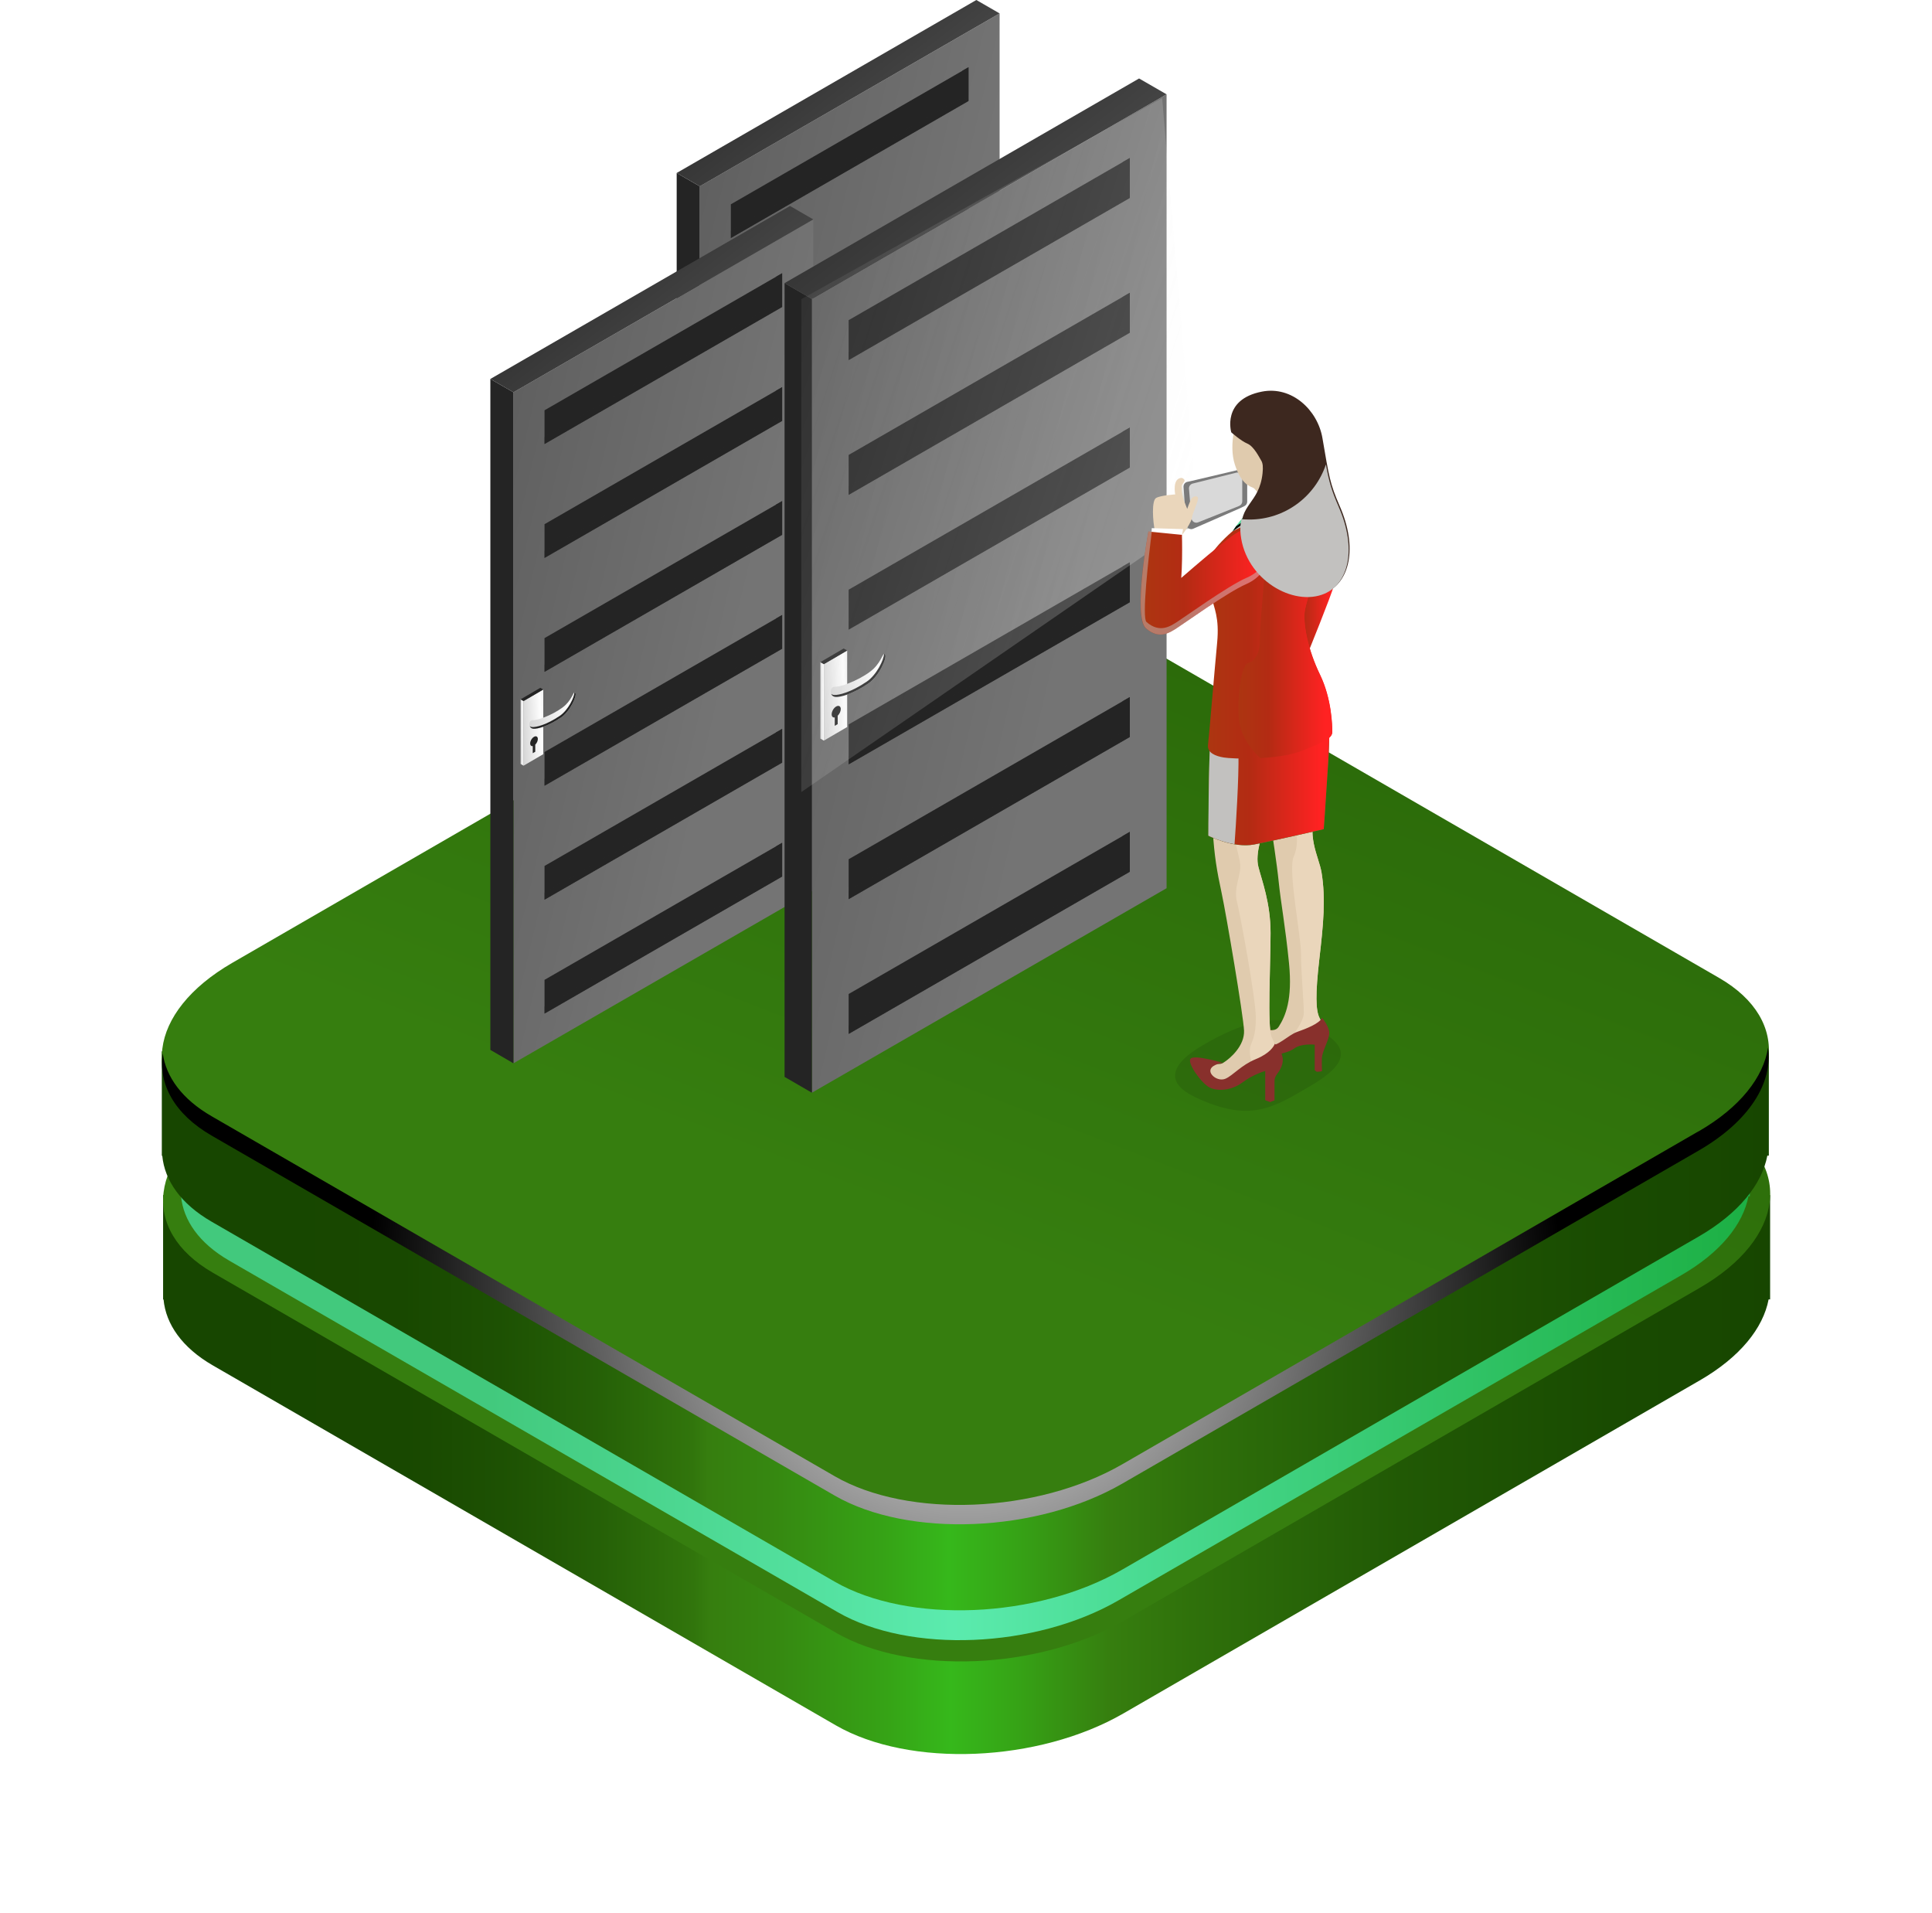 <svg width="394" height="390" viewBox="0 0 394 390" fill="none" xmlns="http://www.w3.org/2000/svg">
<g filter="url(#filter0_d_5_1078)">
<path d="M363.01 210.674H359.75C358.096 208.547 355.805 206.585 352.852 204.883L225.796 131.485C210.747 122.81 184.499 123.897 167.135 133.92L49.624 201.81C45.017 204.481 41.52 207.507 39.111 210.674H35.26V231.972H35.354C35.827 237.007 39.134 241.782 45.395 245.399L172.451 318.797C187.5 327.472 213.747 326.385 231.112 316.362L348.623 248.472C356.868 243.721 361.569 237.788 362.68 231.949H362.987V210.651L363.01 210.674Z" fill="url(#paint0_linear_5_1078)"/>
<path d="M172.474 299.91L45.419 226.512C30.369 217.837 32.259 202.661 49.624 192.615L167.135 124.725C184.499 114.702 210.77 113.615 225.796 122.29L352.852 195.688C367.877 204.363 366.011 219.539 348.646 229.585L231.135 297.475C213.771 307.498 187.5 308.585 172.474 299.91Z" fill="url(#paint1_linear_5_1078)"/>
<path d="M358.899 193.158H355.709C354.079 191.102 351.858 189.163 348.976 187.509L224.897 115.837C210.202 107.351 184.569 108.414 167.606 118.224L52.859 184.507C48.347 187.107 44.945 190.062 42.606 193.182H38.826V210.911H38.921C39.393 215.828 42.606 220.484 48.725 224.03L172.804 295.702C187.499 304.188 213.132 303.124 230.095 293.314L344.842 227.032C352.898 222.375 357.481 216.608 358.568 210.911H358.851V193.182L358.899 193.158Z" fill="url(#paint2_linear_5_1078)"/>
<path d="M362.751 181.363H359.49C357.837 179.235 355.545 177.273 352.592 175.571L225.536 102.174C210.487 93.499 184.24 94.586 166.875 104.609L49.364 172.498C44.757 175.169 41.261 178.195 38.851 181.363H35V202.661H35.094C35.567 207.696 38.874 212.471 45.135 216.088L172.191 289.485C187.24 298.16 213.487 297.073 230.852 287.05L348.363 219.161C356.608 214.409 361.31 208.476 362.42 202.637H362.727V181.339L362.751 181.363Z" fill="url(#paint3_linear_5_1078)"/>
<path d="M172.214 270.622L45.158 197.224C30.132 188.549 31.999 173.373 49.363 163.327L166.874 95.437C184.239 85.414 210.51 84.327 225.535 93.002L352.591 166.4C367.617 175.075 365.75 190.251 348.386 200.297L230.875 268.187C213.51 278.21 187.239 279.297 172.214 270.622Z" fill="url(#paint4_linear_5_1078)"/>
<path style="mix-blend-mode:color-dodge" d="M348.386 197.674L230.875 265.563C213.511 275.586 187.24 276.673 172.214 267.998L45.159 194.601C39.134 191.126 35.85 186.587 35.189 181.765C34.267 188.005 37.504 194.128 45.159 198.548L172.214 271.946C187.263 280.621 213.511 279.534 230.875 269.511L348.386 201.621C358.781 195.617 363.577 187.769 362.561 180.583C361.664 186.611 356.891 192.78 348.386 197.697V197.674Z" fill="url(#paint5_radial_5_1078)"/>
</g>
<path d="M221.075 66.718L216.444 69.39L211.79 66.695L216.444 64L221.075 66.718Z" fill="url(#paint6_linear_5_1078)"/>
<path d="M142.7 37.991V174.811L203.851 139.561V2.735L142.7 37.991Z" fill="url(#paint7_linear_5_1078)"/>
<path d="M149.047 41.656L197.504 13.716V20.597L149.047 48.538V41.656Z" fill="#242424"/>
<path d="M196.261 14.431V19.882L197.505 20.597V13.716L196.261 14.431Z" fill="#242424"/>
<g style="mix-blend-mode:screen" opacity="0.5">
<path d="M196.26 19.882L149.047 47.1V48.538L197.504 20.597L196.26 19.882Z" fill="#242424"/>
</g>
<path d="M149.047 64.882L197.504 36.942V43.823L149.047 71.764V64.882Z" fill="#242424"/>
<path d="M196.261 37.664V43.108L197.505 43.823V36.942L196.261 37.664Z" fill="#242424"/>
<g style="mix-blend-mode:screen" opacity="0.5">
<path d="M196.26 43.107L149.047 70.326V71.763L197.504 43.823L196.26 43.107Z" fill="#242424"/>
</g>
<path d="M149.047 88.108L197.504 60.174V67.055L149.047 94.989V88.108Z" fill="#242424"/>
<path d="M196.261 60.889V66.333L197.505 67.055V60.174L196.261 60.889Z" fill="#242424"/>
<g style="mix-blend-mode:screen" opacity="0.5">
<path d="M196.26 66.333L149.047 93.551V94.989L197.504 67.055L196.26 66.333Z" fill="#242424"/>
</g>
<path d="M149.047 111.333L197.504 83.399V90.281L149.047 118.214V111.333Z" fill="#242424"/>
<path d="M196.261 84.115V89.559L197.505 90.281V83.399L196.261 84.115Z" fill="#242424"/>
<g style="mix-blend-mode:screen" opacity="0.5">
<path d="M196.26 89.559L149.047 116.783V118.214L197.504 90.281L196.26 89.559Z" fill="#242424"/>
</g>
<path d="M149.047 134.566L197.504 106.625V113.507L149.047 141.447V134.566Z" fill="#242424"/>
<path d="M196.261 107.341V112.791L197.505 113.507V106.625L196.261 107.341Z" fill="#242424"/>
<g style="mix-blend-mode:screen" opacity="0.5">
<path d="M196.26 112.791L149.047 140.009V141.447L197.504 113.507L196.26 112.791Z" fill="#242424"/>
</g>
<path d="M149.047 157.791L197.504 129.851V136.732L149.047 164.673V157.791Z" fill="#242424"/>
<path d="M196.261 130.573V136.017L197.505 136.732V129.851L196.261 130.573Z" fill="#242424"/>
<g style="mix-blend-mode:screen" opacity="0.5">
<path d="M196.26 136.017L149.047 163.235V164.672L197.504 136.732L196.26 136.017Z" fill="#242424"/>
</g>
<path d="M142.715 37.991V174.811L138 172.075V35.27L142.715 37.991Z" fill="#242424"/>
<path d="M138 35.27L142.715 37.992L203.852 2.735L199.11 0L138 35.27Z" fill="url(#paint8_linear_5_1078)"/>
<path d="M144.774 100.941V114.122L148.794 111.774V98.593L144.774 100.941Z" fill="url(#paint9_linear_5_1078)"/>
<path d="M144.774 100.941V114.122L144.172 113.774V100.593L144.774 100.941Z" fill="url(#paint10_linear_5_1078)"/>
<path d="M144.172 100.593L144.774 100.941L148.793 98.593L148.184 98.246L144.172 100.593Z" fill="#242424"/>
<g style="mix-blend-mode:multiply">
<path d="M147.684 108.684C147.684 108.19 147.336 107.989 146.902 108.236C146.467 108.484 146.119 109.092 146.119 109.587C146.119 109.982 146.34 110.182 146.647 110.129V111.573L147.156 111.279V109.835C147.463 109.534 147.684 109.079 147.684 108.684Z" fill="#242424"/>
</g>
<path d="M146.665 104.839C148.016 104.88 151.788 103.255 153.38 101.696C154.844 100.259 154.965 98.72 155.332 99.289C155.7 99.857 154.296 103.027 152.417 104.298C149.702 106.137 147.582 106.652 146.779 106.592C145.615 106.505 145.763 104.806 146.665 104.833V104.839Z" fill="url(#paint11_linear_5_1078)"/>
<g style="mix-blend-mode:multiply">
<path d="M155.335 99.289C155.261 99.175 155.201 99.148 155.134 99.182C155.174 100.104 153.863 102.806 152.165 103.956C149.45 105.796 147.336 106.31 146.527 106.25C146.32 106.237 146.159 106.17 146.032 106.07C146.146 106.344 146.387 106.565 146.788 106.591C147.59 106.652 149.704 106.137 152.425 104.298C154.305 103.02 155.709 99.85 155.341 99.289H155.335Z" fill="#242424"/>
</g>
<path d="M104.7 79.991V216.811L165.851 181.561V44.735L104.7 79.991Z" fill="url(#paint12_linear_5_1078)"/>
<path d="M111.047 83.656L159.504 55.716V62.597L111.047 90.537V83.656Z" fill="#242424"/>
<path d="M158.261 56.431V61.882L159.505 62.597V55.716L158.261 56.431Z" fill="#242424"/>
<g style="mix-blend-mode:screen" opacity="0.5">
<path d="M158.26 61.882L111.047 89.1V90.537L159.504 62.597L158.26 61.882Z" fill="#242424"/>
</g>
<path d="M111.047 106.882L159.504 78.942V85.823L111.047 113.764V106.882Z" fill="#242424"/>
<path d="M158.261 79.664V85.108L159.505 85.823V78.942L158.261 79.664Z" fill="#242424"/>
<g style="mix-blend-mode:screen" opacity="0.5">
<path d="M158.26 85.107L111.047 112.325V113.763L159.504 85.823L158.26 85.107Z" fill="#242424"/>
</g>
<path d="M111.047 130.107L159.504 102.174V109.055L111.047 136.989V130.107Z" fill="#242424"/>
<path d="M158.261 102.889V108.333L159.505 109.055V102.174L158.261 102.889Z" fill="#242424"/>
<g style="mix-blend-mode:screen" opacity="0.5">
<path d="M158.26 108.333L111.047 135.551V136.989L159.504 109.055L158.26 108.333Z" fill="#242424"/>
</g>
<path d="M111.047 153.333L159.504 125.399V132.281L111.047 160.214V153.333Z" fill="#242424"/>
<path d="M158.261 126.115V131.559L159.505 132.281V125.399L158.261 126.115Z" fill="#242424"/>
<g style="mix-blend-mode:screen" opacity="0.5">
<path d="M158.26 131.559L111.047 158.783V160.214L159.504 132.281L158.26 131.559Z" fill="#242424"/>
</g>
<path d="M111.047 176.566L159.504 148.625V155.507L111.047 183.447V176.566Z" fill="#242424"/>
<path d="M158.261 149.341V154.791L159.505 155.507V148.625L158.261 149.341Z" fill="#242424"/>
<g style="mix-blend-mode:screen" opacity="0.5">
<path d="M158.26 154.791L111.047 182.009V183.447L159.504 155.507L158.26 154.791Z" fill="#242424"/>
</g>
<path d="M111.047 199.791L159.504 171.851V178.732L111.047 206.673V199.791Z" fill="#242424"/>
<path d="M158.261 172.573V178.017L159.505 178.732V171.851L158.261 172.573Z" fill="#242424"/>
<g style="mix-blend-mode:screen" opacity="0.5">
<path d="M158.26 178.017L111.047 205.235V206.672L159.504 178.732L158.26 178.017Z" fill="#242424"/>
</g>
<path d="M104.715 79.991V216.811L100 214.075V77.269L104.715 79.991Z" fill="#242424"/>
<path d="M100 77.27L104.715 79.992L165.852 44.735L161.11 42L100 77.27Z" fill="url(#paint13_linear_5_1078)"/>
<path d="M106.774 142.941V156.122L110.794 153.774V140.593L106.774 142.941Z" fill="url(#paint14_linear_5_1078)"/>
<path d="M106.774 142.941V156.122L106.172 155.774V142.593L106.774 142.941Z" fill="url(#paint15_linear_5_1078)"/>
<path d="M106.172 142.593L106.774 142.941L110.793 140.593L110.184 140.246L106.172 142.593Z" fill="#242424"/>
<g style="mix-blend-mode:multiply">
<path d="M109.684 150.684C109.684 150.19 109.336 149.989 108.902 150.236C108.467 150.484 108.119 151.092 108.119 151.587C108.119 151.982 108.34 152.182 108.647 152.129V153.573L109.156 153.279V151.835C109.463 151.534 109.684 151.079 109.684 150.684Z" fill="#242424"/>
</g>
<path d="M108.665 146.839C110.016 146.88 113.788 145.255 115.38 143.696C116.844 142.259 116.965 140.72 117.332 141.289C117.7 141.857 116.296 145.027 114.417 146.298C111.702 148.137 109.582 148.652 108.779 148.592C107.615 148.505 107.763 146.806 108.665 146.833V146.839Z" fill="url(#paint16_linear_5_1078)"/>
<g style="mix-blend-mode:multiply">
<path d="M117.335 141.289C117.261 141.175 117.201 141.148 117.134 141.182C117.174 142.104 115.863 144.806 114.165 145.956C111.45 147.796 109.336 148.31 108.527 148.25C108.32 148.237 108.159 148.17 108.032 148.07C108.146 148.344 108.387 148.565 108.788 148.591C109.59 148.652 111.704 148.137 114.425 146.298C116.305 145.02 117.709 141.85 117.341 141.289H117.335Z" fill="#242424"/>
</g>
<path d="M165.561 60.946V222.811L237.905 181.108V19.236L165.561 60.946Z" fill="url(#paint17_linear_5_1078)"/>
<path d="M173.068 65.281L230.396 32.227V40.368L173.068 73.423V65.281Z" fill="#242424"/>
<path d="M228.925 33.073V39.521L230.396 40.368V32.227L228.925 33.073Z" fill="#242424"/>
<g style="mix-blend-mode:screen" opacity="0.5">
<path d="M228.925 39.521L173.068 71.722V73.422L230.396 40.367L228.925 39.521Z" fill="#242424"/>
</g>
<path d="M173.068 92.759L230.396 59.704V67.845L173.068 100.9V92.759Z" fill="#242424"/>
<path d="M228.925 60.559V66.999L230.396 67.845V59.704L228.925 60.559Z" fill="#242424"/>
<g style="mix-blend-mode:screen" opacity="0.5">
<path d="M228.925 66.998L173.068 99.199V100.9L230.396 67.845L228.925 66.998Z" fill="#242424"/>
</g>
<path d="M173.068 120.236L230.396 87.189V95.33L173.068 128.377V120.236Z" fill="#242424"/>
<path d="M228.925 88.035V94.476L230.396 95.33V87.189L228.925 88.035Z" fill="#242424"/>
<g style="mix-blend-mode:screen" opacity="0.5">
<path d="M228.925 94.476L173.068 126.676V128.377L230.396 95.33L228.925 94.476Z" fill="#242424"/>
</g>
<path d="M173.068 147.713L230.396 114.666V122.807L173.068 155.854V147.713Z" fill="#242424"/>
<path d="M228.925 115.513V121.953L230.396 122.807V114.666L228.925 115.513Z" fill="#242424"/>
<g style="mix-blend-mode:screen" opacity="0.5">
<path d="M228.925 121.953L173.068 154.161V155.854L230.396 122.807L228.925 121.953Z" fill="#242424"/>
</g>
<path d="M173.068 175.198L230.396 142.144V150.285L173.068 183.34V175.198Z" fill="#242424"/>
<path d="M228.925 142.99V149.438L230.396 150.285V142.144L228.925 142.99Z" fill="#242424"/>
<g style="mix-blend-mode:screen" opacity="0.5">
<path d="M228.925 149.438L173.068 181.638V183.339L230.396 150.285L228.925 149.438Z" fill="#242424"/>
</g>
<path d="M173.068 202.676L230.396 169.621V177.762L173.068 210.817V202.676Z" fill="#242424"/>
<path d="M228.925 170.475V176.915L230.396 177.762V169.621L228.925 170.475Z" fill="#242424"/>
<g style="mix-blend-mode:screen" opacity="0.5">
<path d="M228.925 176.915L173.068 209.116V210.817L230.396 177.762L228.925 176.915Z" fill="#242424"/>
</g>
<path d="M165.578 60.946V222.811L160 219.575V57.726L165.578 60.946Z" fill="#242424"/>
<path d="M160 57.726L165.578 60.946L237.906 19.236L232.297 16L160 57.726Z" fill="url(#paint18_linear_5_1078)"/>
<path d="M168.015 135.418V151.012L172.77 148.235V132.641L168.015 135.418Z" fill="url(#paint19_linear_5_1078)"/>
<path d="M168.014 135.418V151.012L167.302 150.601V135.007L168.014 135.418Z" fill="url(#paint20_linear_5_1078)"/>
<path d="M167.302 135.007L168.014 135.418L172.769 132.641L172.049 132.23L167.302 135.007Z" fill="#242424"/>
<g style="mix-blend-mode:multiply">
<path d="M171.457 144.58C171.457 143.994 171.045 143.757 170.531 144.05C170.017 144.342 169.605 145.062 169.605 145.648C169.605 146.115 169.867 146.352 170.23 146.289V147.998L170.832 147.649V145.941C171.196 145.585 171.457 145.047 171.457 144.58Z" fill="#242424"/>
</g>
<path d="M170.252 140.031C171.85 140.078 176.312 138.156 178.195 136.312C179.928 134.611 180.07 132.792 180.505 133.464C180.941 134.137 179.279 137.887 177.056 139.39C173.844 141.566 171.336 142.175 170.386 142.104C169.01 142.001 169.184 139.991 170.252 140.023V140.031Z" fill="url(#paint21_linear_5_1078)"/>
<g style="mix-blend-mode:multiply">
<path d="M180.508 133.464C180.421 133.329 180.35 133.298 180.271 133.337C180.318 134.429 178.767 137.626 176.758 138.986C173.546 141.162 171.046 141.771 170.088 141.7C169.843 141.684 169.653 141.605 169.503 141.486C169.637 141.811 169.922 142.072 170.397 142.104C171.346 142.175 173.846 141.566 177.066 139.39C179.29 137.879 180.951 134.129 180.516 133.464H180.508Z" fill="#242424"/>
</g>
<path d="M237 20L243.373 95.389V106.323L163.417 161.5L163.417 61L237 20Z" fill="url(#paint22_linear_5_1078)"/>
<g style="mix-blend-mode:multiply" opacity="0.1">
<path d="M243.732 223.717C254.859 228.964 259.514 225.891 266.648 221.778C273.783 217.665 276.736 213.907 268.42 209.841C260.27 205.87 252.591 208.895 245.48 213.008C238.346 217.122 237.708 220.856 243.756 223.717H243.732Z" fill="black"/>
</g>
<path d="M270.9 145.142C270.759 147.908 271.042 157.813 268.632 164.148C266.199 170.459 268.94 174.478 269.507 177.882C270.381 183.271 269.885 188.353 269.058 195.516C268.231 202.655 268.302 206.059 269.129 207.595C269.955 209.132 269.412 211.283 264.829 212.512C260.245 213.741 254.883 213.812 255.379 209.604C255.544 208.21 259.489 211.401 260.789 209.321C262.112 207.241 263.624 203.908 262.868 196.343C262.112 188.779 261.214 184.122 260.789 179.962C260.364 175.802 259.537 170.672 258.71 165.117C257.883 159.562 256.985 143.039 256.985 143.039L270.924 145.142H270.9Z" fill="#E0CBAE"/>
<path d="M265.892 206.484C265.892 204.215 265.325 198.4 265.325 194.547C265.325 190.694 262.585 177.362 263.837 174.643C265.633 170.696 263.152 165.306 263.152 163.273C263.152 161.406 263.27 147.104 263.27 144.031L270.901 145.19C270.759 147.955 271.043 157.86 268.633 164.195C266.2 170.507 268.94 174.525 269.507 177.929C270.381 183.319 269.885 188.401 269.058 195.563C268.231 202.702 268.302 206.106 269.129 207.643C269.956 209.179 269.413 211.33 264.829 212.559C263.695 212.867 262.49 213.103 261.356 213.221L262.372 212.654C262.372 212.654 265.892 208.777 265.892 206.508V206.484Z" fill="#EAD6BB"/>
<path d="M251.974 103.587L252.79 103.18C253.128 103.01 253.343 102.664 253.343 102.285L253.343 96.578C253.343 95.956 252.781 95.485 252.169 95.593L241.863 97.414C241.768 97.431 241.676 97.461 241.59 97.504L240.948 97.825C240.588 98.005 240.371 98.384 240.398 98.786L240.945 106.952C240.991 107.643 241.709 108.078 242.343 107.801L251.974 103.587Z" fill="url(#paint23_linear_5_1078)"/>
<path d="M252.979 103.59L253.795 103.183C254.134 103.013 254.348 102.667 254.348 102.288L254.348 96.652C254.348 96.007 253.746 95.53 253.119 95.678L242.729 98.123L242.153 98.242C241.661 98.345 241.322 98.796 241.36 99.297L241.939 106.968C241.991 107.655 242.706 108.085 243.337 107.809L252.979 103.59Z" fill="url(#paint24_linear_5_1078)"/>
<path d="M252.709 103.158L244.342 106.504C243.718 106.754 243.03 106.329 242.974 105.659L242.474 99.653C242.433 99.165 242.752 98.719 243.228 98.6L252.095 96.383C252.726 96.225 253.338 96.703 253.338 97.353V102.229C253.338 102.638 253.089 103.006 252.709 103.158Z" fill="#D9D9D9"/>
<path d="M269.577 207.501C269.577 207.501 271.254 209.392 271.065 210.928C270.853 212.465 269.624 214.379 269.577 215.821C269.53 217.263 269.624 218.351 269.577 218.422C269.53 218.469 268.538 218.54 268.538 218.54L268.112 218.209V213.008C268.112 213.008 265.372 212.701 263.931 213.789C262.466 214.852 258.332 215.68 256.583 214.923C254.835 214.167 253.607 208.919 253.796 208.115C253.985 207.312 258.213 209.557 258.899 209.841C259.584 210.148 259.82 210.172 259.82 210.172C259.82 210.172 257.646 209.557 257.103 210.361C256.583 211.165 257.103 212.89 258.804 213.174C260.529 213.481 262.702 211.047 264.521 210.408C266.34 209.77 269.105 208.706 269.601 207.524L269.577 207.501Z" fill="#88302C"/>
<path d="M262.017 154.622C261.025 157.293 259.726 162.611 258.544 166.346C257.363 170.105 255.922 174.076 256.631 176.771C257.316 179.489 259.111 184.075 259.111 190.245C259.111 196.414 258.426 209.463 259.324 211.401C260.222 213.34 261.049 215.183 260.576 216.365C260.08 217.547 255.851 218.564 252.449 220.809C248.834 223.197 244.464 218.304 246.212 217.264C247.96 216.223 248.22 217.476 249.543 216.649C250.866 215.822 253.843 213.245 253.701 210.125C253.559 207.004 250.087 186.534 249.118 182.019C248.149 177.504 247.653 174.596 247.322 169.396C246.968 164.195 246.779 157.246 247.322 152.329C247.866 147.412 264.805 147.057 262.017 154.622Z" fill="#E0CBAE"/>
<path d="M252.048 221.046L255.308 216.956C255.308 216.956 254.623 214.687 254.977 213.434C255.308 212.181 256.111 211.378 256.111 207.524C256.111 203.671 252.922 186.486 252.237 183.744C251.552 181.002 253.135 178.402 252.922 176.227C252.686 174.076 250.536 167.812 251.103 163.486C251.434 160.886 252.568 153.96 253.418 148.854C252.828 148.901 252.261 148.996 251.717 149.114C256.702 148.003 263.884 149.492 262.018 154.622C261.026 157.293 259.726 162.611 258.545 166.346C257.364 170.081 255.922 174.076 256.631 176.771C257.316 179.489 259.112 184.075 259.112 190.245C259.112 196.414 258.427 209.463 259.325 211.425C260.222 213.363 261.049 215.207 260.577 216.389C260.081 217.571 255.852 218.587 252.45 220.833C251.457 221.495 250.394 221.589 249.449 221.377C250.3 221.566 251.197 221.518 252.095 221.046H252.048Z" fill="#EAD6BB"/>
<path d="M266.199 131.952L248.433 132.685C248.433 132.685 247.322 145.45 246.897 150.248C246.472 155.047 246.448 170.412 246.448 170.412C246.448 170.412 251.48 173.012 255.78 172.185C260.08 171.357 269.955 169.065 269.955 169.065C269.955 169.065 270.31 164.337 270.569 159.987C270.829 155.496 271.751 145.852 270.286 141.62C268.821 137.389 266.199 131.976 266.199 131.976V131.952Z" fill="url(#paint25_linear_5_1078)"/>
<path d="M266.199 131.952L248.433 132.685C248.433 132.685 247.322 145.45 246.897 150.248C246.472 155.047 246.448 170.412 246.448 170.412C246.448 170.412 251.48 173.012 255.78 172.185C260.08 171.357 269.955 169.065 269.955 169.065C269.955 169.065 270.31 164.337 270.569 159.987C270.829 155.496 271.751 145.852 270.286 141.62C268.821 137.389 266.199 131.976 266.199 131.976V131.952Z" fill="url(#paint26_linear_5_1078)"/>
<path d="M260.009 212.843C260.009 212.843 261.97 214.663 261.545 216.743C261.096 218.824 259.915 218.965 259.915 220.478V224.355L259.017 224.709L258.025 224.331V218.374C258.025 218.374 255.638 219.013 253.37 220.715C251.102 222.393 248.291 222.558 246.661 221.731C245.031 220.904 242.007 216.696 242.81 215.845C243.613 214.994 249.425 216.72 249.425 216.72C249.425 216.72 247.228 216.956 246.874 218.067C246.519 219.178 248.456 220.596 249.945 219.935C251.457 219.273 253.134 217.169 256.087 215.963C259.04 214.758 259.82 213.268 259.985 212.819L260.009 212.843Z" fill="#88302C"/>
<g style="mix-blend-mode:multiply">
<path d="M246.897 150.248C247.275 145.899 248.22 134.978 248.386 132.992L252.118 133.654C252.118 133.654 252.449 147.412 252.567 153.676C252.662 158.616 252.048 168.261 251.764 172.137C248.835 171.641 246.425 170.388 246.425 170.388C246.425 170.388 246.448 155.023 246.874 150.225L246.897 150.248Z" fill="#C2C1BF"/>
</g>
<path d="M269.459 102.239C270.853 105.335 272.908 116.091 272.057 119.306C271.514 121.386 266.576 133.536 266.576 133.536L262.489 127.768L269.459 102.239Z" fill="url(#paint27_linear_5_1078)"/>
<path d="M255.071 105.193C253.276 106.73 247.511 111.032 246.472 114.223C245.432 117.414 246.377 118.927 246.968 121.362C247.606 124.081 248.693 125.877 248.22 131.007C247.724 136.136 246.566 150.201 246.354 151.856C246.141 153.51 247.937 154.196 249.59 154.456C251.244 154.74 260.34 155.071 265.395 153.132C270.451 151.194 271.68 150.414 271.68 149.232C271.68 148.05 271.585 142.542 269.176 137.578C266.718 132.519 265.821 127.65 266.033 124.955C266.246 122.237 270.617 110.796 270.404 106.493C270.191 102.191 268.325 98.362 265.277 99.355C262.23 100.324 255.071 105.193 255.071 105.193Z" fill="url(#paint28_linear_5_1078)"/>
<path d="M257.057 154.598C256.112 153.794 252.78 150.579 252.591 145.875C252.355 140.415 253.395 135.285 254.647 135.12C255.899 134.954 256.915 132.851 256.915 131.243C256.915 123.821 259.136 110.772 257.316 108.881C256.49 108.03 254.363 107.605 252.143 107.605C253.371 106.565 254.458 105.69 255.096 105.17C255.096 105.17 262.23 100.3 265.302 99.331C268.349 98.362 270.216 102.168 270.428 106.47C270.641 110.772 266.27 122.213 266.058 124.932C265.845 127.65 266.766 132.52 269.2 137.555C271.61 142.519 271.704 148.027 271.704 149.208C271.704 150.39 270.476 151.147 265.42 153.109C261.569 154.598 255.379 154.74 251.906 154.598C253.3 154.645 255.119 154.669 257.057 154.551V154.598Z" fill="url(#paint29_linear_5_1078)"/>
<path d="M265.349 100.206C265.349 100.206 264.215 101.411 261.734 101.837C259.277 102.262 257.978 101.908 257.151 102.499C256.324 103.09 255.143 104.815 255.143 104.815C255.143 104.815 256.749 103.562 258.474 103.421C260.198 103.279 263.506 103.255 264.64 102.451C265.774 101.648 265.585 101.128 265.585 100.915C265.585 100.702 265.349 100.182 265.349 100.182V100.206Z" fill="url(#paint30_linear_5_1078)"/>
<g style="mix-blend-mode:multiply">
<path d="M264.97 99.615C264.97 99.615 267.12 101.506 266.86 103.231C266.6 104.933 264.852 106.564 261.757 106.328C258.662 106.092 256.914 105.737 255.426 106.399C254.032 107.014 251.386 108.314 251.386 108.314C251.386 108.314 254.126 103.87 256.442 103.491C258.757 103.113 261.781 103.397 263.151 102.711C264.521 102.026 265.395 101.789 265.561 100.915C265.726 100.04 264.97 99.615 264.97 99.615Z" fill="#C2C1BF"/>
</g>
<path d="M264.971 99.615C264.971 99.615 266.932 100.702 266.672 102.451C266.412 104.153 264.664 105.784 261.569 105.548C258.474 105.312 256.608 105.241 255.12 105.903C253.726 106.517 251.363 108.337 251.363 108.337C251.363 108.337 254.104 103.893 256.419 103.515C258.734 103.137 261.758 103.421 263.129 102.735C264.499 102.049 265.373 101.813 265.538 100.938C265.704 100.064 264.948 99.638 264.948 99.638L264.971 99.615Z" fill="url(#paint31_linear_5_1078)"/>
<path style="mix-blend-mode:color-dodge" d="M254.906 105.548C256.394 104.886 258.261 104.957 261.356 105.193C264.45 105.43 266.199 103.822 266.459 102.097C266.529 101.553 266.411 101.08 266.175 100.678C266.529 101.151 266.789 101.742 266.695 102.451C266.435 104.153 264.687 105.784 261.592 105.548C258.497 105.312 256.631 105.241 255.142 105.903C253.748 106.517 251.386 108.337 251.386 108.337C251.386 108.337 251.646 107.912 252.071 107.321C252.874 106.73 254.055 105.926 254.906 105.572V105.548Z" fill="url(#paint32_radial_5_1078)"/>
<path d="M235.51 110.349C235.627 109.568 235.642 108.847 235.514 108.209C235.087 106.269 234.826 102.092 235.763 101.541C236.701 100.99 239.665 100.81 239.665 100.81C239.665 100.81 238.986 97.44 241.036 97.439C242.402 98.123 240.718 98.447 241.035 99.489C240.918 100.736 241.433 102.045 241.612 102.489C241.79 102.932 242.111 103.757 242.111 103.757C242.111 103.757 242.686 102.077 242.997 101.674C243.297 101.251 244.062 100.966 244.297 101.459C244.511 101.963 243.151 104.735 243.079 105.545C243.018 106.375 241.572 108.486 241.158 108.948C240.736 109.443 240.006 110.721 240.006 110.721C240.006 110.721 235.272 111.996 235.507 110.296L235.51 110.349Z" fill="#EAD6BB"/>
<path d="M239.685 109.747L241.037 109.135L241.266 107.89L234.885 107.69L234.806 109.135L239.685 109.747Z" fill="url(#paint33_linear_5_1078)"/>
<path d="M254.008 83.092C251.929 84.746 250.512 90.703 251.835 94.745C253.158 98.787 254.906 99.142 255.615 99.497C256.323 99.851 258.473 103.397 257.646 105.004C256.819 106.612 263.293 105.714 264.899 104.366C266.506 103.042 266.577 102.475 266.577 102.475C266.577 102.475 264.899 99.898 265.679 98.007C266.435 96.116 269.719 89.214 265.679 84.463C261.639 79.711 256.04 81.46 254.032 83.068L254.008 83.092Z" fill="#E0CBAE"/>
<path d="M252.402 108.503C254.576 107.416 257.671 108.172 258.474 111.009C259.301 114.011 257.907 117.438 254.08 119.117C250.252 120.795 241.228 127.296 239.905 128.123C238.582 128.95 236.408 130.487 233.691 128.123C230.974 125.759 234.203 108.374 234.203 108.374L241.037 109.057C241.037 109.057 241.328 117.941 240.353 122.041C239.911 123.901 236.644 121.575 236.644 121.575C236.644 121.575 249.898 109.78 252.426 108.527L252.402 108.503Z" fill="url(#paint34_linear_5_1078)"/>
<g style="mix-blend-mode:multiply" opacity="0.5">
<path d="M254.198 117.816C250.371 119.495 241.346 125.995 240.023 126.823C238.7 127.65 236.526 129.187 233.81 126.823C232.836 125.976 234.203 113.84 234.887 108.373H234.202C234.202 108.373 230.998 125.735 233.715 128.123C236.432 130.487 238.605 128.95 239.928 128.123C241.251 127.295 250.253 120.795 254.103 119.117C257.293 117.722 258.781 115.122 258.71 112.569C258.309 114.673 256.868 116.658 254.222 117.816H254.198Z" fill="#C2C1BF"/>
</g>
<path d="M251.126 88.174C251.126 88.174 253.087 89.923 254.41 90.467C255.733 91.034 256.843 93.327 257.197 93.894C257.552 94.462 257.599 95.242 257.481 96.471C256.819 102.806 252.567 102.688 253.205 108.81C254.173 117.958 263.954 123.608 270.357 120.842C275.152 118.762 276.995 111.789 273.192 103.137C271.231 98.646 271.018 97.133 269.695 89.356C268.726 83.612 263.458 78.648 257.339 79.853C249.094 81.461 251.102 88.174 251.102 88.174H251.126Z" fill="#3D281F"/>
<g style="mix-blend-mode:multiply">
<path d="M272.995 103.31C271.577 100.071 271.057 98.346 270.396 94.706C268.222 101.23 262.056 105.934 254.803 105.934C254.26 105.934 253.717 105.91 253.173 105.863C252.961 106.714 252.866 107.73 253.008 109.007C254 118.155 263.757 123.805 270.16 121.039C274.956 118.959 276.798 111.985 272.995 103.334V103.31Z" fill="#C2C1BF"/>
</g>
<defs>
<filter id="filter0_d_5_1078" x="0.8" y="87.146" width="392.41" height="302.707" filterUnits="userSpaceOnUse" color-interpolation-filters="sRGB">
<feFlood flood-opacity="0" result="BackgroundImageFix"/>
<feColorMatrix in="SourceAlpha" type="matrix" values="0 0 0 0 0 0 0 0 0 0 0 0 0 0 0 0 0 0 127 0" result="hardAlpha"/>
<feOffset dx="-2" dy="33"/>
<feGaussianBlur stdDeviation="16.1"/>
<feComposite in2="hardAlpha" operator="out"/>
<feColorMatrix type="matrix" values="0 0 0 0 0 0 0 0 0 0 0 0 0 0 0 0 0 0 0.25 0"/>
<feBlend mode="normal" in2="BackgroundImageFix" result="effect1_dropShadow_5_1078"/>
<feBlend mode="normal" in="SourceGraphic" in2="effect1_dropShadow_5_1078" result="shape"/>
</filter>
<linearGradient id="paint0_linear_5_1078" x1="35.26" y1="225.141" x2="363.01" y2="225.141" gradientUnits="userSpaceOnUse">
<stop offset="0.04" stop-color="#174600"/>
<stop offset="0.15" stop-color="#184800"/>
<stop offset="0.21" stop-color="#1D5103"/>
<stop offset="0.27" stop-color="#256007"/>
<stop offset="0.33" stop-color="#31750C"/>
<stop offset="0.34" stop-color="#367E0F"/>
<stop offset="0.38" stop-color="#368811"/>
<stop offset="0.45" stop-color="#36A316"/>
<stop offset="0.49" stop-color="#36B81B"/>
<stop offset="0.53" stop-color="#36A416"/>
<stop offset="0.59" stop-color="#367E0F"/>
<stop offset="0.64" stop-color="#2F710B"/>
<stop offset="0.77" stop-color="#215905"/>
<stop offset="0.9" stop-color="#194B01"/>
<stop offset="1" stop-color="#174600"/>
</linearGradient>
<linearGradient id="paint1_linear_5_1078" x1="320.816" y1="-103.173" x2="185.831" y2="245.088" gradientUnits="userSpaceOnUse">
<stop stop-color="#174600"/>
<stop offset="1" stop-color="#367E0F"/>
</linearGradient>
<linearGradient id="paint2_linear_5_1078" x1="445.296" y1="205.734" x2="50.615" y2="205.734" gradientUnits="userSpaceOnUse">
<stop offset="0.04" stop-color="#089C21"/>
<stop offset="0.13" stop-color="#11A430"/>
<stop offset="0.31" stop-color="#28BB58"/>
<stop offset="0.56" stop-color="#4EDF99"/>
<stop offset="0.63" stop-color="#5BEBAE"/>
<stop offset="0.87" stop-color="#42C97D"/>
</linearGradient>
<linearGradient id="paint3_linear_5_1078" x1="35" y1="195.829" x2="362.751" y2="195.829" gradientUnits="userSpaceOnUse">
<stop offset="0.04" stop-color="#174600"/>
<stop offset="0.15" stop-color="#184800"/>
<stop offset="0.21" stop-color="#1D5103"/>
<stop offset="0.27" stop-color="#256007"/>
<stop offset="0.33" stop-color="#31750C"/>
<stop offset="0.34" stop-color="#367E0F"/>
<stop offset="0.38" stop-color="#368811"/>
<stop offset="0.45" stop-color="#36A316"/>
<stop offset="0.49" stop-color="#36B81B"/>
<stop offset="0.53" stop-color="#36A416"/>
<stop offset="0.59" stop-color="#367E0F"/>
<stop offset="0.64" stop-color="#2F710B"/>
<stop offset="0.77" stop-color="#215905"/>
<stop offset="0.9" stop-color="#194B01"/>
<stop offset="1" stop-color="#174600"/>
</linearGradient>
<linearGradient id="paint4_linear_5_1078" x1="320.555" y1="-132.485" x2="185.571" y2="215.8" gradientUnits="userSpaceOnUse">
<stop stop-color="#174600"/>
<stop offset="1" stop-color="#367E0F"/>
</linearGradient>
<radialGradient id="paint5_radial_5_1078" cx="0" cy="0" r="1" gradientUnits="userSpaceOnUse" gradientTransform="translate(198.863 229.184) scale(120.842 120.911)">
<stop stop-color="white"/>
<stop offset="1"/>
</radialGradient>
<linearGradient id="paint6_linear_5_1078" x1="211.908" y1="58.067" x2="217.087" y2="67.922" gradientUnits="userSpaceOnUse">
<stop offset="0.04" stop-color="#4C6910"/>
<stop offset="0.31" stop-color="#55781A"/>
<stop offset="0.85" stop-color="#6DA037"/>
<stop offset="0.98" stop-color="#74AB3F"/>
</linearGradient>
<linearGradient id="paint7_linear_5_1078" x1="33.173" y1="55.72" x2="187.653" y2="92.167" gradientUnits="userSpaceOnUse">
<stop offset="0.1" stop-color="#3E3E3E"/>
<stop offset="0.715" stop-color="#646464"/>
<stop offset="1" stop-color="#747474"/>
</linearGradient>
<linearGradient id="paint8_linear_5_1078" x1="147.142" y1="-11.302" x2="192.282" y2="46.211" gradientUnits="userSpaceOnUse">
<stop offset="0.1" stop-color="#212121"/>
<stop offset="1" stop-color="#5C5C5C"/>
</linearGradient>
<linearGradient id="paint9_linear_5_1078" x1="139.914" y1="114.182" x2="155.022" y2="113.493" gradientUnits="userSpaceOnUse">
<stop offset="0.04" stop-color="#A9A9A9"/>
<stop offset="0.58" stop-color="#FDFDFD"/>
<stop offset="1" stop-color="#9B9B9B"/>
</linearGradient>
<linearGradient id="paint10_linear_5_1078" x1="143.444" y1="114.174" x2="145.711" y2="114.156" gradientUnits="userSpaceOnUse">
<stop offset="0.04" stop-color="#A9A9A9"/>
<stop offset="0.58" stop-color="#FDFDFD"/>
<stop offset="1" stop-color="#9B9B9B"/>
</linearGradient>
<linearGradient id="paint11_linear_5_1078" x1="134.528" y1="106.625" x2="168.4" y2="99.035" gradientUnits="userSpaceOnUse">
<stop offset="0.04" stop-color="#A9A9A9"/>
<stop offset="0.58" stop-color="#FDFDFD"/>
<stop offset="1" stop-color="#9B9B9B"/>
</linearGradient>
<linearGradient id="paint12_linear_5_1078" x1="-4.827" y1="97.72" x2="149.653" y2="134.167" gradientUnits="userSpaceOnUse">
<stop offset="0.1" stop-color="#3E3E3E"/>
<stop offset="0.715" stop-color="#646464"/>
<stop offset="1" stop-color="#747474"/>
</linearGradient>
<linearGradient id="paint13_linear_5_1078" x1="109.142" y1="30.698" x2="154.282" y2="88.21" gradientUnits="userSpaceOnUse">
<stop offset="0.1" stop-color="#212121"/>
<stop offset="1" stop-color="#5C5C5C"/>
</linearGradient>
<linearGradient id="paint14_linear_5_1078" x1="101.914" y1="156.182" x2="117.022" y2="155.493" gradientUnits="userSpaceOnUse">
<stop offset="0.04" stop-color="#A9A9A9"/>
<stop offset="0.58" stop-color="#FDFDFD"/>
<stop offset="1" stop-color="#9B9B9B"/>
</linearGradient>
<linearGradient id="paint15_linear_5_1078" x1="105.444" y1="156.174" x2="107.711" y2="156.156" gradientUnits="userSpaceOnUse">
<stop offset="0.04" stop-color="#A9A9A9"/>
<stop offset="0.58" stop-color="#FDFDFD"/>
<stop offset="1" stop-color="#9B9B9B"/>
</linearGradient>
<linearGradient id="paint16_linear_5_1078" x1="96.528" y1="148.625" x2="130.4" y2="141.035" gradientUnits="userSpaceOnUse">
<stop offset="0.04" stop-color="#A9A9A9"/>
<stop offset="0.58" stop-color="#FDFDFD"/>
<stop offset="1" stop-color="#9B9B9B"/>
</linearGradient>
<linearGradient id="paint17_linear_5_1078" x1="35.983" y1="81.92" x2="218.743" y2="125.038" gradientUnits="userSpaceOnUse">
<stop offset="0.1" stop-color="#3E3E3E"/>
<stop offset="0.715" stop-color="#646464"/>
<stop offset="1" stop-color="#747474"/>
</linearGradient>
<linearGradient id="paint18_linear_5_1078" x1="170.815" y1="2.629" x2="224.219" y2="70.67" gradientUnits="userSpaceOnUse">
<stop offset="0.1" stop-color="#212121"/>
<stop offset="1" stop-color="#5C5C5C"/>
</linearGradient>
<linearGradient id="paint19_linear_5_1078" x1="162.265" y1="151.083" x2="180.138" y2="150.268" gradientUnits="userSpaceOnUse">
<stop offset="0.04" stop-color="#A9A9A9"/>
<stop offset="0.58" stop-color="#FDFDFD"/>
<stop offset="1" stop-color="#9B9B9B"/>
</linearGradient>
<linearGradient id="paint20_linear_5_1078" x1="166.441" y1="151.074" x2="169.123" y2="151.053" gradientUnits="userSpaceOnUse">
<stop offset="0.04" stop-color="#A9A9A9"/>
<stop offset="0.58" stop-color="#FDFDFD"/>
<stop offset="1" stop-color="#9B9B9B"/>
</linearGradient>
<linearGradient id="paint21_linear_5_1078" x1="155.892" y1="142.143" x2="195.965" y2="133.163" gradientUnits="userSpaceOnUse">
<stop offset="0.04" stop-color="#A9A9A9"/>
<stop offset="0.58" stop-color="#FDFDFD"/>
<stop offset="1" stop-color="#9B9B9B"/>
</linearGradient>
<linearGradient id="paint22_linear_5_1078" x1="123.097" y1="62.586" x2="248.157" y2="103.59" gradientUnits="userSpaceOnUse">
<stop stop-color="#D9D9D9" stop-opacity="0"/>
<stop offset="1" stop-color="white" stop-opacity="0.24"/>
</linearGradient>
<linearGradient id="paint23_linear_5_1078" x1="241.32" y1="104.28" x2="242.779" y2="98.594" gradientUnits="userSpaceOnUse">
<stop stop-color="#C1C6BF"/>
<stop offset="0.74" stop-color="#EEEFED"/>
<stop offset="1" stop-color="white"/>
</linearGradient>
<linearGradient id="paint24_linear_5_1078" x1="241.06" y1="103.916" x2="241.468" y2="103.896" gradientUnits="userSpaceOnUse">
<stop stop-color="#C1C6BF"/>
<stop offset="0.74" stop-color="#EEEFED"/>
<stop offset="1" stop-color="#7B7B7B"/>
</linearGradient>
<linearGradient id="paint25_linear_5_1078" x1="272.719" y1="152.139" x2="231.777" y2="152.139" gradientUnits="userSpaceOnUse">
<stop offset="0.04" stop-color="#089C21"/>
<stop offset="0.19" stop-color="#11A430"/>
<stop offset="0.48" stop-color="#28BB58"/>
<stop offset="0.88" stop-color="#4EDF99"/>
<stop offset="1" stop-color="#5BEBAE"/>
</linearGradient>
<linearGradient id="paint26_linear_5_1078" x1="246.488" y1="152.149" x2="271.119" y2="152.149" gradientUnits="userSpaceOnUse">
<stop offset="0.04" stop-color="#AD3511"/>
<stop offset="0.34" stop-color="#B32B13"/>
<stop offset="0.92" stop-color="#FF2222"/>
<stop offset="1" stop-color="#FF2222"/>
</linearGradient>
<linearGradient id="paint27_linear_5_1078" x1="262.505" y1="117.887" x2="272.267" y2="117.887" gradientUnits="userSpaceOnUse">
<stop offset="0.04" stop-color="#AD3511"/>
<stop offset="0.34" stop-color="#B32B13"/>
<stop offset="0.92" stop-color="#FF2222"/>
<stop offset="1" stop-color="#FF2222"/>
</linearGradient>
<linearGradient id="paint28_linear_5_1078" x1="246.048" y1="126.933" x2="271.705" y2="126.933" gradientUnits="userSpaceOnUse">
<stop offset="0.04" stop-color="#AD3511"/>
<stop offset="0.34" stop-color="#B32B13"/>
<stop offset="0.92" stop-color="#FF2222"/>
<stop offset="1" stop-color="#FF2222"/>
</linearGradient>
<linearGradient id="paint29_linear_5_1078" x1="251.938" y1="126.908" x2="271.724" y2="126.908" gradientUnits="userSpaceOnUse">
<stop offset="0.04" stop-color="#AD3511"/>
<stop offset="0.34" stop-color="#B32B13"/>
<stop offset="0.92" stop-color="#FF2222"/>
<stop offset="1" stop-color="#FF2222"/>
</linearGradient>
<linearGradient id="paint30_linear_5_1078" x1="265.325" y1="106.659" x2="259.392" y2="101.817" gradientUnits="userSpaceOnUse">
<stop offset="0.04" stop-color="#A4A390"/>
<stop offset="0.58" stop-color="#C1C6BF"/>
<stop offset="1" stop-color="#DADED7"/>
</linearGradient>
<linearGradient id="paint31_linear_5_1078" x1="266.72" y1="103.964" x2="251.387" y2="103.964" gradientUnits="userSpaceOnUse">
<stop offset="0.04" stop-color="#089C21"/>
<stop offset="0.19" stop-color="#11A430"/>
<stop offset="0.48" stop-color="#28BB58"/>
<stop offset="0.88" stop-color="#4EDF99"/>
<stop offset="1" stop-color="#5BEBAE"/>
</linearGradient>
<radialGradient id="paint32_radial_5_1078" cx="0" cy="0" r="1" gradientUnits="userSpaceOnUse" gradientTransform="translate(261.45 107.794) rotate(180) scale(6.048 6.051)">
<stop stop-color="white"/>
<stop offset="1"/>
</radialGradient>
<linearGradient id="paint33_linear_5_1078" x1="235.8" y1="114.316" x2="237.259" y2="108.63" gradientUnits="userSpaceOnUse">
<stop stop-color="#C1C6BF"/>
<stop offset="0.74" stop-color="#EEEFED"/>
<stop offset="1" stop-color="white"/>
</linearGradient>
<linearGradient id="paint34_linear_5_1078" x1="232.646" y1="118.705" x2="258.729" y2="118.705" gradientUnits="userSpaceOnUse">
<stop offset="0.04" stop-color="#AD3511"/>
<stop offset="0.34" stop-color="#B32B13"/>
<stop offset="0.92" stop-color="#FF2222"/>
<stop offset="1" stop-color="#FF2222"/>
</linearGradient>
</defs>
</svg>
